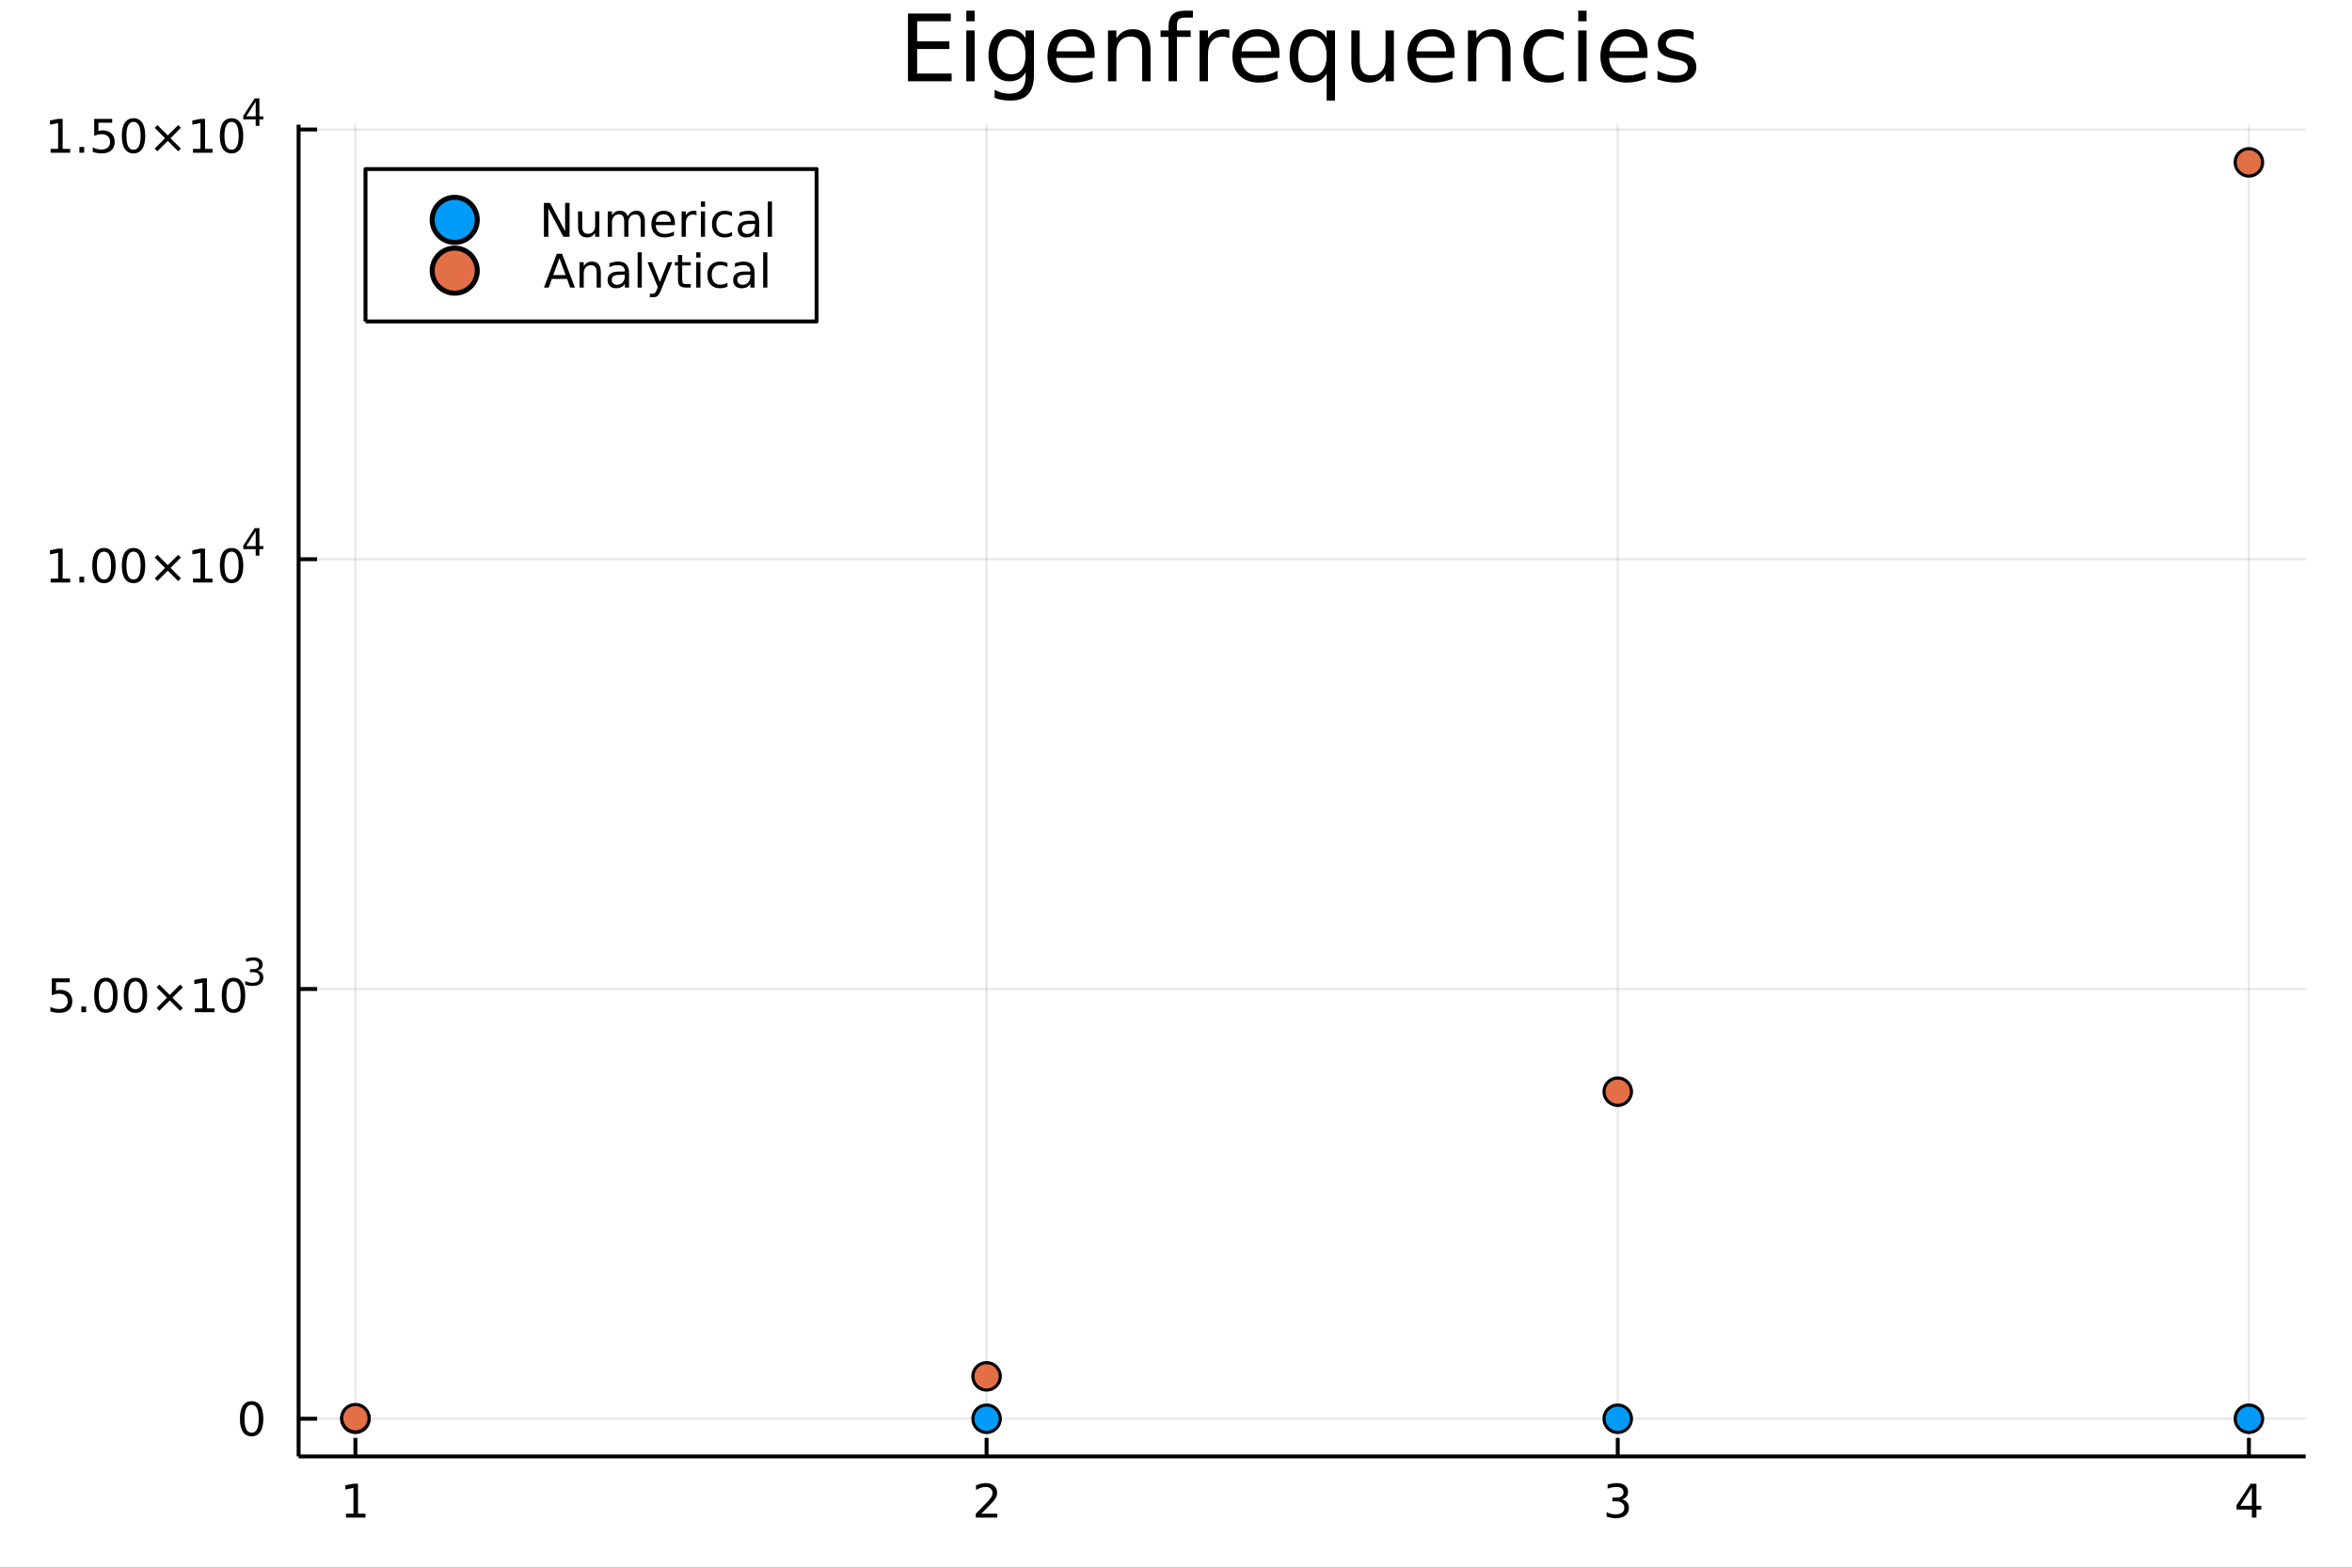 <?xml version="1.0" encoding="utf-8"?>
<svg xmlns="http://www.w3.org/2000/svg" xmlns:xlink="http://www.w3.org/1999/xlink" width="600" height="400" viewBox="0 0 2400 1600">
<rect x="0" y="0" width="2400" height="1600" fill="#333333" stroke="none"/>
<defs>
  <clipPath id="clip130">
    <rect x="0" y="0" width="2400" height="1600"/>
  </clipPath>
</defs>
<path clip-path="url(#clip130)" d="
M0 1600 L2400 1600 L2400 0 L0 0  Z
  " fill="#ffffff" fill-rule="evenodd" fill-opacity="1"/>
<defs>
  <clipPath id="clip131">
    <rect x="480" y="0" width="1681" height="1600"/>
  </clipPath>
</defs>
<path clip-path="url(#clip130)" d="
M304.699 1486.45 L2352.76 1486.45 L2352.76 127.244 L304.699 127.244  Z
  " fill="#ffffff" fill-rule="evenodd" fill-opacity="1"/>
<defs>
  <clipPath id="clip132">
    <rect x="304" y="127" width="2049" height="1360"/>
  </clipPath>
</defs>
<polyline clip-path="url(#clip132)" style="stroke:#000000; stroke-linecap:butt; stroke-linejoin:round; stroke-width:2; stroke-opacity:0.1; fill:none" points="
  362.663,1486.45 362.663,127.244 
  "/>
<polyline clip-path="url(#clip132)" style="stroke:#000000; stroke-linecap:butt; stroke-linejoin:round; stroke-width:2; stroke-opacity:0.1; fill:none" points="
  1006.71,1486.45 1006.71,127.244 
  "/>
<polyline clip-path="url(#clip132)" style="stroke:#000000; stroke-linecap:butt; stroke-linejoin:round; stroke-width:2; stroke-opacity:0.1; fill:none" points="
  1650.75,1486.45 1650.75,127.244 
  "/>
<polyline clip-path="url(#clip132)" style="stroke:#000000; stroke-linecap:butt; stroke-linejoin:round; stroke-width:2; stroke-opacity:0.1; fill:none" points="
  2294.79,1486.45 2294.79,127.244 
  "/>
<polyline clip-path="url(#clip130)" style="stroke:#000000; stroke-linecap:butt; stroke-linejoin:round; stroke-width:4; stroke-opacity:1; fill:none" points="
  304.699,1486.45 2352.76,1486.45 
  "/>
<polyline clip-path="url(#clip130)" style="stroke:#000000; stroke-linecap:butt; stroke-linejoin:round; stroke-width:4; stroke-opacity:1; fill:none" points="
  362.663,1486.45 362.663,1467.55 
  "/>
<polyline clip-path="url(#clip130)" style="stroke:#000000; stroke-linecap:butt; stroke-linejoin:round; stroke-width:4; stroke-opacity:1; fill:none" points="
  1006.71,1486.45 1006.71,1467.55 
  "/>
<polyline clip-path="url(#clip130)" style="stroke:#000000; stroke-linecap:butt; stroke-linejoin:round; stroke-width:4; stroke-opacity:1; fill:none" points="
  1650.75,1486.45 1650.75,1467.55 
  "/>
<polyline clip-path="url(#clip130)" style="stroke:#000000; stroke-linecap:butt; stroke-linejoin:round; stroke-width:4; stroke-opacity:1; fill:none" points="
  2294.79,1486.45 2294.79,1467.55 
  "/>
<path clip-path="url(#clip130)" d="M353.045 1544.91 L360.684 1544.91 L360.684 1518.55 L352.374 1520.21 L352.374 1515.95 L360.638 1514.29 L365.314 1514.29 L365.314 1544.91 L372.952 1544.91 L372.952 1548.85 L353.045 1548.85 L353.045 1544.91 Z" fill="#000000" fill-rule="evenodd" fill-opacity="1" /><path clip-path="url(#clip130)" d="M1001.36 1544.91 L1017.68 1544.91 L1017.68 1548.85 L995.734 1548.85 L995.734 1544.91 Q998.396 1542.16 1002.98 1537.53 Q1007.59 1532.88 1008.77 1531.53 Q1011.01 1529.01 1011.89 1527.27 Q1012.79 1525.51 1012.79 1523.82 Q1012.79 1521.07 1010.85 1519.33 Q1008.93 1517.6 1005.83 1517.6 Q1003.63 1517.6 1001.17 1518.36 Q998.743 1519.13 995.965 1520.68 L995.965 1515.95 Q998.789 1514.82 1001.24 1514.24 Q1003.7 1513.66 1005.73 1513.66 Q1011.1 1513.66 1014.3 1516.35 Q1017.49 1519.03 1017.49 1523.52 Q1017.49 1525.65 1016.68 1527.57 Q1015.9 1529.47 1013.79 1532.07 Q1013.21 1532.74 1010.11 1535.95 Q1007.01 1539.15 1001.36 1544.91 Z" fill="#000000" fill-rule="evenodd" fill-opacity="1" /><path clip-path="url(#clip130)" d="M1655 1530.21 Q1658.35 1530.93 1660.23 1533.2 Q1662.13 1535.47 1662.13 1538.8 Q1662.13 1543.92 1658.61 1546.72 Q1655.09 1549.52 1648.61 1549.52 Q1646.43 1549.52 1644.12 1549.08 Q1641.83 1548.66 1639.37 1547.81 L1639.37 1543.29 Q1641.32 1544.43 1643.63 1545.01 Q1645.95 1545.58 1648.47 1545.58 Q1652.87 1545.58 1655.16 1543.85 Q1657.47 1542.11 1657.47 1538.8 Q1657.47 1535.75 1655.32 1534.03 Q1653.19 1532.3 1649.37 1532.3 L1645.34 1532.3 L1645.34 1528.45 L1649.56 1528.45 Q1653.01 1528.45 1654.83 1527.09 Q1656.66 1525.7 1656.66 1523.11 Q1656.66 1520.45 1654.77 1519.03 Q1652.89 1517.6 1649.37 1517.6 Q1647.45 1517.6 1645.25 1518.01 Q1643.05 1518.43 1640.41 1519.31 L1640.41 1515.14 Q1643.08 1514.4 1645.39 1514.03 Q1647.73 1513.66 1649.79 1513.66 Q1655.11 1513.66 1658.21 1516.09 Q1661.32 1518.5 1661.32 1522.62 Q1661.32 1525.49 1659.67 1527.48 Q1658.03 1529.45 1655 1530.21 Z" fill="#000000" fill-rule="evenodd" fill-opacity="1" /><path clip-path="url(#clip130)" d="M2297.8 1518.36 L2286 1536.81 L2297.8 1536.81 L2297.8 1518.36 M2296.57 1514.29 L2302.45 1514.29 L2302.45 1536.81 L2307.38 1536.81 L2307.38 1540.7 L2302.45 1540.7 L2302.45 1548.85 L2297.8 1548.85 L2297.8 1540.7 L2282.2 1540.7 L2282.2 1536.19 L2296.57 1514.29 Z" fill="#000000" fill-rule="evenodd" fill-opacity="1" /><polyline clip-path="url(#clip132)" style="stroke:#000000; stroke-linecap:butt; stroke-linejoin:round; stroke-width:2; stroke-opacity:0.1; fill:none" points="
  304.699,1447.98 2352.76,1447.98 
  "/>
<polyline clip-path="url(#clip132)" style="stroke:#000000; stroke-linecap:butt; stroke-linejoin:round; stroke-width:2; stroke-opacity:0.1; fill:none" points="
  304.699,1009.37 2352.76,1009.37 
  "/>
<polyline clip-path="url(#clip132)" style="stroke:#000000; stroke-linecap:butt; stroke-linejoin:round; stroke-width:2; stroke-opacity:0.1; fill:none" points="
  304.699,570.763 2352.76,570.763 
  "/>
<polyline clip-path="url(#clip132)" style="stroke:#000000; stroke-linecap:butt; stroke-linejoin:round; stroke-width:2; stroke-opacity:0.1; fill:none" points="
  304.699,132.154 2352.76,132.154 
  "/>
<polyline clip-path="url(#clip130)" style="stroke:#000000; stroke-linecap:butt; stroke-linejoin:round; stroke-width:4; stroke-opacity:1; fill:none" points="
  304.699,1486.45 304.699,127.244 
  "/>
<polyline clip-path="url(#clip130)" style="stroke:#000000; stroke-linecap:butt; stroke-linejoin:round; stroke-width:4; stroke-opacity:1; fill:none" points="
  304.699,1447.98 323.597,1447.98 
  "/>
<polyline clip-path="url(#clip130)" style="stroke:#000000; stroke-linecap:butt; stroke-linejoin:round; stroke-width:4; stroke-opacity:1; fill:none" points="
  304.699,1009.37 323.597,1009.37 
  "/>
<polyline clip-path="url(#clip130)" style="stroke:#000000; stroke-linecap:butt; stroke-linejoin:round; stroke-width:4; stroke-opacity:1; fill:none" points="
  304.699,570.763 323.597,570.763 
  "/>
<polyline clip-path="url(#clip130)" style="stroke:#000000; stroke-linecap:butt; stroke-linejoin:round; stroke-width:4; stroke-opacity:1; fill:none" points="
  304.699,132.154 323.597,132.154 
  "/>
<path clip-path="url(#clip130)" d="M256.755 1433.78 Q253.144 1433.78 251.315 1437.34 Q249.51 1440.88 249.51 1448.01 Q249.51 1455.12 251.315 1458.69 Q253.144 1462.23 256.755 1462.23 Q260.389 1462.23 262.195 1458.69 Q264.023 1455.12 264.023 1448.01 Q264.023 1440.88 262.195 1437.34 Q260.389 1433.78 256.755 1433.78 M256.755 1430.07 Q262.565 1430.07 265.621 1434.68 Q268.699 1439.26 268.699 1448.01 Q268.699 1456.74 265.621 1461.35 Q262.565 1465.93 256.755 1465.93 Q250.945 1465.93 247.866 1461.35 Q244.811 1456.74 244.811 1448.01 Q244.811 1439.26 247.866 1434.68 Q250.945 1430.07 256.755 1430.07 Z" fill="#000000" fill-rule="evenodd" fill-opacity="1" /><path clip-path="url(#clip130)" d="M52.874 998.539 L71.231 998.539 L71.231 1002.47 L57.157 1002.47 L57.157 1010.95 Q58.175 1010.6 59.194 1010.44 Q60.212 1010.25 61.231 1010.25 Q67.018 1010.25 70.397 1013.42 Q73.777 1016.59 73.777 1022.01 Q73.777 1027.59 70.305 1030.69 Q66.833 1033.77 60.513 1033.77 Q58.337 1033.77 56.069 1033.4 Q53.823 1033.03 51.416 1032.29 L51.416 1027.59 Q53.499 1028.72 55.722 1029.28 Q57.944 1029.84 60.421 1029.84 Q64.425 1029.84 66.763 1027.73 Q69.101 1025.62 69.101 1022.01 Q69.101 1018.4 66.763 1016.29 Q64.425 1014.19 60.421 1014.19 Q58.546 1014.19 56.671 1014.6 Q54.819 1015.02 52.874 1015.9 L52.874 998.539 Z" fill="#000000" fill-rule="evenodd" fill-opacity="1" /><path clip-path="url(#clip130)" d="M82.99 1027.22 L87.874 1027.22 L87.874 1033.1 L82.99 1033.1 L82.99 1027.22 Z" fill="#000000" fill-rule="evenodd" fill-opacity="1" /><path clip-path="url(#clip130)" d="M108.059 1001.62 Q104.448 1001.62 102.619 1005.18 Q100.814 1008.72 100.814 1015.85 Q100.814 1022.96 102.619 1026.52 Q104.448 1030.07 108.059 1030.07 Q111.693 1030.07 113.499 1026.52 Q115.328 1022.96 115.328 1015.85 Q115.328 1008.72 113.499 1005.18 Q111.693 1001.62 108.059 1001.62 M108.059 997.914 Q113.869 997.914 116.925 1002.52 Q120.004 1007.1 120.004 1015.85 Q120.004 1024.58 116.925 1029.19 Q113.869 1033.77 108.059 1033.77 Q102.249 1033.77 99.17 1029.19 Q96.115 1024.58 96.115 1015.85 Q96.115 1007.1 99.17 1002.52 Q102.249 997.914 108.059 997.914 Z" fill="#000000" fill-rule="evenodd" fill-opacity="1" /><path clip-path="url(#clip130)" d="M138.221 1001.62 Q134.61 1001.62 132.781 1005.18 Q130.976 1008.72 130.976 1015.85 Q130.976 1022.96 132.781 1026.52 Q134.61 1030.07 138.221 1030.07 Q141.855 1030.07 143.661 1026.52 Q145.49 1022.96 145.49 1015.85 Q145.49 1008.72 143.661 1005.18 Q141.855 1001.62 138.221 1001.62 M138.221 997.914 Q144.031 997.914 147.087 1002.52 Q150.165 1007.1 150.165 1015.85 Q150.165 1024.58 147.087 1029.19 Q144.031 1033.77 138.221 1033.77 Q132.411 1033.77 129.332 1029.19 Q126.277 1024.58 126.277 1015.85 Q126.277 1007.1 129.332 1002.52 Q132.411 997.914 138.221 997.914 Z" fill="#000000" fill-rule="evenodd" fill-opacity="1" /><path clip-path="url(#clip130)" d="M186.554 1007.64 L175.976 1018.26 L186.554 1028.84 L183.8 1031.64 L173.175 1021.02 L162.55 1031.64 L159.818 1028.84 L170.374 1018.26 L159.818 1007.64 L162.55 1004.84 L173.175 1015.46 L183.8 1004.84 L186.554 1007.64 Z" fill="#000000" fill-rule="evenodd" fill-opacity="1" /><path clip-path="url(#clip130)" d="M198.915 1029.16 L206.554 1029.16 L206.554 1002.8 L198.244 1004.46 L198.244 1000.21 L206.508 998.539 L211.184 998.539 L211.184 1029.16 L218.823 1029.16 L218.823 1033.1 L198.915 1033.1 L198.915 1029.16 Z" fill="#000000" fill-rule="evenodd" fill-opacity="1" /><path clip-path="url(#clip130)" d="M238.267 1001.62 Q234.656 1001.62 232.827 1005.18 Q231.022 1008.72 231.022 1015.85 Q231.022 1022.96 232.827 1026.52 Q234.656 1030.07 238.267 1030.07 Q241.901 1030.07 243.707 1026.52 Q245.535 1022.96 245.535 1015.85 Q245.535 1008.72 243.707 1005.18 Q241.901 1001.62 238.267 1001.62 M238.267 997.914 Q244.077 997.914 247.133 1002.52 Q250.211 1007.1 250.211 1015.85 Q250.211 1024.58 247.133 1029.19 Q244.077 1033.77 238.267 1033.77 Q232.457 1033.77 229.378 1029.19 Q226.322 1024.58 226.322 1015.85 Q226.322 1007.1 229.378 1002.52 Q232.457 997.914 238.267 997.914 Z" fill="#000000" fill-rule="evenodd" fill-opacity="1" /><path clip-path="url(#clip130)" d="M262.906 990.548 Q265.634 991.131 267.157 992.974 Q268.699 994.818 268.699 997.526 Q268.699 1001.68 265.841 1003.96 Q262.982 1006.23 257.716 1006.23 Q255.948 1006.23 254.067 1005.88 Q252.205 1005.54 250.211 1004.84 L250.211 1001.17 Q251.791 1002.1 253.672 1002.57 Q255.553 1003.04 257.603 1003.04 Q261.176 1003.04 263.038 1001.63 Q264.919 1000.22 264.919 997.526 Q264.919 995.043 263.17 993.652 Q261.439 992.241 258.336 992.241 L255.064 992.241 L255.064 989.119 L258.487 989.119 Q261.289 989.119 262.775 988.009 Q264.261 986.881 264.261 984.774 Q264.261 982.611 262.718 981.464 Q261.195 980.298 258.336 980.298 Q256.775 980.298 254.988 980.637 Q253.202 980.975 251.058 981.69 L251.058 978.304 Q253.22 977.703 255.101 977.402 Q257.001 977.101 258.675 977.101 Q263.001 977.101 265.521 979.076 Q268.041 981.032 268.041 984.379 Q268.041 986.712 266.706 988.329 Q265.37 989.928 262.906 990.548 Z" fill="#000000" fill-rule="evenodd" fill-opacity="1" /><path clip-path="url(#clip130)" d="M51.663 590.555 L59.302 590.555 L59.302 564.19 L50.992 565.856 L50.992 561.597 L59.256 559.93 L63.932 559.93 L63.932 590.555 L71.571 590.555 L71.571 594.49 L51.663 594.49 L51.663 590.555 Z" fill="#000000" fill-rule="evenodd" fill-opacity="1" /><path clip-path="url(#clip130)" d="M81.015 588.611 L85.899 588.611 L85.899 594.49 L81.015 594.49 L81.015 588.611 Z" fill="#000000" fill-rule="evenodd" fill-opacity="1" /><path clip-path="url(#clip130)" d="M106.084 563.009 Q102.473 563.009 100.645 566.574 Q98.839 570.116 98.839 577.245 Q98.839 584.352 100.645 587.916 Q102.473 591.458 106.084 591.458 Q109.719 591.458 111.524 587.916 Q113.353 584.352 113.353 577.245 Q113.353 570.116 111.524 566.574 Q109.719 563.009 106.084 563.009 M106.084 559.305 Q111.895 559.305 114.95 563.912 Q118.029 568.495 118.029 577.245 Q118.029 585.972 114.95 590.578 Q111.895 595.162 106.084 595.162 Q100.274 595.162 97.196 590.578 Q94.14 585.972 94.14 577.245 Q94.14 568.495 97.196 563.912 Q100.274 559.305 106.084 559.305 Z" fill="#000000" fill-rule="evenodd" fill-opacity="1" /><path clip-path="url(#clip130)" d="M136.246 563.009 Q132.635 563.009 130.807 566.574 Q129.001 570.116 129.001 577.245 Q129.001 584.352 130.807 587.916 Q132.635 591.458 136.246 591.458 Q139.881 591.458 141.686 587.916 Q143.515 584.352 143.515 577.245 Q143.515 570.116 141.686 566.574 Q139.881 563.009 136.246 563.009 M136.246 559.305 Q142.056 559.305 145.112 563.912 Q148.191 568.495 148.191 577.245 Q148.191 585.972 145.112 590.578 Q142.056 595.162 136.246 595.162 Q130.436 595.162 127.357 590.578 Q124.302 585.972 124.302 577.245 Q124.302 568.495 127.357 563.912 Q130.436 559.305 136.246 559.305 Z" fill="#000000" fill-rule="evenodd" fill-opacity="1" /><path clip-path="url(#clip130)" d="M184.579 569.028 L174.001 579.653 L184.579 590.231 L181.825 593.032 L171.2 582.407 L160.575 593.032 L157.843 590.231 L168.399 579.653 L157.843 569.028 L160.575 566.227 L171.2 576.852 L181.825 566.227 L184.579 569.028 Z" fill="#000000" fill-rule="evenodd" fill-opacity="1" /><path clip-path="url(#clip130)" d="M196.94 590.555 L204.579 590.555 L204.579 564.19 L196.269 565.856 L196.269 561.597 L204.533 559.93 L209.209 559.93 L209.209 590.555 L216.848 590.555 L216.848 594.49 L196.94 594.49 L196.94 590.555 Z" fill="#000000" fill-rule="evenodd" fill-opacity="1" /><path clip-path="url(#clip130)" d="M236.292 563.009 Q232.681 563.009 230.852 566.574 Q229.047 570.116 229.047 577.245 Q229.047 584.352 230.852 587.916 Q232.681 591.458 236.292 591.458 Q239.926 591.458 241.732 587.916 Q243.561 584.352 243.561 577.245 Q243.561 570.116 241.732 566.574 Q239.926 563.009 236.292 563.009 M236.292 559.305 Q242.102 559.305 245.158 563.912 Q248.236 568.495 248.236 577.245 Q248.236 585.972 245.158 590.578 Q242.102 595.162 236.292 595.162 Q230.482 595.162 227.403 590.578 Q224.348 585.972 224.348 577.245 Q224.348 568.495 227.403 563.912 Q230.482 559.305 236.292 559.305 Z" fill="#000000" fill-rule="evenodd" fill-opacity="1" /><path clip-path="url(#clip130)" d="M260.913 542.31 L251.321 557.3 L260.913 557.3 L260.913 542.31 M259.916 539 L264.693 539 L264.693 557.3 L268.699 557.3 L268.699 560.46 L264.693 560.46 L264.693 567.08 L260.913 567.08 L260.913 560.46 L248.236 560.46 L248.236 556.792 L259.916 539 Z" fill="#000000" fill-rule="evenodd" fill-opacity="1" /><path clip-path="url(#clip130)" d="M51.663 151.947 L59.302 151.947 L59.302 125.581 L50.992 127.248 L50.992 122.989 L59.256 121.322 L63.932 121.322 L63.932 151.947 L71.571 151.947 L71.571 155.882 L51.663 155.882 L51.663 151.947 Z" fill="#000000" fill-rule="evenodd" fill-opacity="1" /><path clip-path="url(#clip130)" d="M81.015 150.002 L85.899 150.002 L85.899 155.882 L81.015 155.882 L81.015 150.002 Z" fill="#000000" fill-rule="evenodd" fill-opacity="1" /><path clip-path="url(#clip130)" d="M96.131 121.322 L114.487 121.322 L114.487 125.257 L100.413 125.257 L100.413 133.729 Q101.432 133.382 102.45 133.22 Q103.469 133.035 104.487 133.035 Q110.274 133.035 113.654 136.206 Q117.033 139.377 117.033 144.794 Q117.033 150.373 113.561 153.475 Q110.089 156.553 103.77 156.553 Q101.594 156.553 99.325 156.183 Q97.08 155.812 94.672 155.072 L94.672 150.373 Q96.756 151.507 98.978 152.063 Q101.2 152.618 103.677 152.618 Q107.682 152.618 110.02 150.512 Q112.358 148.405 112.358 144.794 Q112.358 141.183 110.02 139.076 Q107.682 136.97 103.677 136.97 Q101.802 136.97 99.927 137.387 Q98.075 137.803 96.131 138.683 L96.131 121.322 Z" fill="#000000" fill-rule="evenodd" fill-opacity="1" /><path clip-path="url(#clip130)" d="M136.246 124.401 Q132.635 124.401 130.807 127.965 Q129.001 131.507 129.001 138.637 Q129.001 145.743 130.807 149.308 Q132.635 152.85 136.246 152.85 Q139.881 152.85 141.686 149.308 Q143.515 145.743 143.515 138.637 Q143.515 131.507 141.686 127.965 Q139.881 124.401 136.246 124.401 M136.246 120.697 Q142.056 120.697 145.112 125.303 Q148.191 129.887 148.191 138.637 Q148.191 147.363 145.112 151.97 Q142.056 156.553 136.246 156.553 Q130.436 156.553 127.357 151.97 Q124.302 147.363 124.302 138.637 Q124.302 129.887 127.357 125.303 Q130.436 120.697 136.246 120.697 Z" fill="#000000" fill-rule="evenodd" fill-opacity="1" /><path clip-path="url(#clip130)" d="M184.579 130.419 L174.001 141.044 L184.579 151.623 L181.825 154.424 L171.2 143.799 L160.575 154.424 L157.843 151.623 L168.399 141.044 L157.843 130.419 L160.575 127.618 L171.2 138.243 L181.825 127.618 L184.579 130.419 Z" fill="#000000" fill-rule="evenodd" fill-opacity="1" /><path clip-path="url(#clip130)" d="M196.94 151.947 L204.579 151.947 L204.579 125.581 L196.269 127.248 L196.269 122.989 L204.533 121.322 L209.209 121.322 L209.209 151.947 L216.848 151.947 L216.848 155.882 L196.94 155.882 L196.94 151.947 Z" fill="#000000" fill-rule="evenodd" fill-opacity="1" /><path clip-path="url(#clip130)" d="M236.292 124.401 Q232.681 124.401 230.852 127.965 Q229.047 131.507 229.047 138.637 Q229.047 145.743 230.852 149.308 Q232.681 152.85 236.292 152.85 Q239.926 152.85 241.732 149.308 Q243.561 145.743 243.561 138.637 Q243.561 131.507 241.732 127.965 Q239.926 124.401 236.292 124.401 M236.292 120.697 Q242.102 120.697 245.158 125.303 Q248.236 129.887 248.236 138.637 Q248.236 147.363 245.158 151.97 Q242.102 156.553 236.292 156.553 Q230.482 156.553 227.403 151.97 Q224.348 147.363 224.348 138.637 Q224.348 129.887 227.403 125.303 Q230.482 120.697 236.292 120.697 Z" fill="#000000" fill-rule="evenodd" fill-opacity="1" /><path clip-path="url(#clip130)" d="M260.913 103.702 L251.321 118.692 L260.913 118.692 L260.913 103.702 M259.916 100.392 L264.693 100.392 L264.693 118.692 L268.699 118.692 L268.699 121.851 L264.693 121.851 L264.693 128.472 L260.913 128.472 L260.913 121.851 L248.236 121.851 L248.236 118.184 L259.916 100.392 Z" fill="#000000" fill-rule="evenodd" fill-opacity="1" /><circle clip-path="url(#clip132)" cx="362.663" cy="1447.97" r="14" fill="#009af9" fill-rule="evenodd" fill-opacity="1" stroke="#000000" stroke-opacity="1" stroke-width="3.2"/>
<circle clip-path="url(#clip132)" cx="1006.71" cy="1447.98" r="14" fill="#009af9" fill-rule="evenodd" fill-opacity="1" stroke="#000000" stroke-opacity="1" stroke-width="3.2"/>
<circle clip-path="url(#clip132)" cx="1650.75" cy="1447.98" r="14" fill="#009af9" fill-rule="evenodd" fill-opacity="1" stroke="#000000" stroke-opacity="1" stroke-width="3.2"/>
<circle clip-path="url(#clip132)" cx="2294.79" cy="1447.98" r="14" fill="#009af9" fill-rule="evenodd" fill-opacity="1" stroke="#000000" stroke-opacity="1" stroke-width="3.2"/>
<circle clip-path="url(#clip132)" cx="362.663" cy="1447.45" r="14" fill="#e26f46" fill-rule="evenodd" fill-opacity="1" stroke="#000000" stroke-opacity="1" stroke-width="3.2"/>
<circle clip-path="url(#clip132)" cx="1006.71" cy="1404.72" r="14" fill="#e26f46" fill-rule="evenodd" fill-opacity="1" stroke="#000000" stroke-opacity="1" stroke-width="3.2"/>
<circle clip-path="url(#clip132)" cx="1650.75" cy="1114.2" r="14" fill="#e26f46" fill-rule="evenodd" fill-opacity="1" stroke="#000000" stroke-opacity="1" stroke-width="3.2"/>
<circle clip-path="url(#clip132)" cx="2294.79" cy="165.712" r="14" fill="#e26f46" fill-rule="evenodd" fill-opacity="1" stroke="#000000" stroke-opacity="1" stroke-width="3.2"/>
<path clip-path="url(#clip130)" d="
M372.968 328.071 L833.237 328.071 L833.237 172.551 L372.968 172.551  Z
  " fill="#ffffff" fill-rule="evenodd" fill-opacity="1"/>
<polyline clip-path="url(#clip130)" style="stroke:#000000; stroke-linecap:butt; stroke-linejoin:round; stroke-width:4; stroke-opacity:1; fill:none" points="
  372.968,328.071 833.237,328.071 833.237,172.551 372.968,172.551 372.968,328.071 
  "/>
<circle clip-path="url(#clip130)" cx="463.993" cy="224.391" r="23" fill="#009af9" fill-rule="evenodd" fill-opacity="1" stroke="#000000" stroke-opacity="1" stroke-width="5.12"/>
<path clip-path="url(#clip130)" d="M555.017 207.111 L561.314 207.111 L576.638 236.023 L576.638 207.111 L581.175 207.111 L581.175 241.671 L574.878 241.671 L559.554 212.759 L559.554 241.671 L555.017 241.671 L555.017 207.111 Z" fill="#000000" fill-rule="evenodd" fill-opacity="1" /><path clip-path="url(#clip130)" d="M589.855 231.439 L589.855 215.745 L594.114 215.745 L594.114 231.277 Q594.114 234.958 595.55 236.81 Q596.985 238.638 599.855 238.638 Q603.304 238.638 605.295 236.439 Q607.309 234.24 607.309 230.444 L607.309 215.745 L611.568 215.745 L611.568 241.671 L607.309 241.671 L607.309 237.689 Q605.758 240.051 603.698 241.208 Q601.661 242.342 598.952 242.342 Q594.485 242.342 592.17 239.564 Q589.855 236.787 589.855 231.439 M600.573 215.12 L600.573 215.12 Z" fill="#000000" fill-rule="evenodd" fill-opacity="1" /><path clip-path="url(#clip130)" d="M640.526 220.722 Q642.123 217.852 644.346 216.486 Q646.568 215.12 649.577 215.12 Q653.628 215.12 655.827 217.967 Q658.026 220.791 658.026 226.023 L658.026 241.671 L653.744 241.671 L653.744 226.162 Q653.744 222.435 652.424 220.629 Q651.105 218.824 648.396 218.824 Q645.086 218.824 643.165 221.023 Q641.244 223.222 641.244 227.018 L641.244 241.671 L636.961 241.671 L636.961 226.162 Q636.961 222.412 635.642 220.629 Q634.322 218.824 631.568 218.824 Q628.304 218.824 626.383 221.046 Q624.461 223.245 624.461 227.018 L624.461 241.671 L620.179 241.671 L620.179 215.745 L624.461 215.745 L624.461 219.773 Q625.92 217.389 627.957 216.254 Q629.994 215.12 632.795 215.12 Q635.619 215.12 637.586 216.555 Q639.577 217.99 640.526 220.722 Z" fill="#000000" fill-rule="evenodd" fill-opacity="1" /><path clip-path="url(#clip130)" d="M688.697 227.643 L688.697 229.727 L669.114 229.727 Q669.392 234.125 671.753 236.439 Q674.137 238.731 678.373 238.731 Q680.827 238.731 683.118 238.129 Q685.433 237.527 687.702 236.324 L687.702 240.351 Q685.41 241.324 683.003 241.833 Q680.595 242.342 678.119 242.342 Q671.915 242.342 668.281 238.731 Q664.67 235.12 664.67 228.963 Q664.67 222.597 668.095 218.87 Q671.544 215.12 677.378 215.12 Q682.609 215.12 685.642 218.5 Q688.697 221.856 688.697 227.643 M684.438 226.393 Q684.392 222.898 682.47 220.815 Q680.572 218.731 677.424 218.731 Q673.859 218.731 671.707 220.745 Q669.577 222.759 669.253 226.416 L684.438 226.393 Z" fill="#000000" fill-rule="evenodd" fill-opacity="1" /><path clip-path="url(#clip130)" d="M710.711 219.727 Q709.993 219.31 709.137 219.125 Q708.304 218.916 707.285 218.916 Q703.674 218.916 701.73 221.277 Q699.808 223.615 699.808 228.014 L699.808 241.671 L695.526 241.671 L695.526 215.745 L699.808 215.745 L699.808 219.773 Q701.151 217.412 703.304 216.278 Q705.456 215.12 708.535 215.12 Q708.975 215.12 709.507 215.19 Q710.04 215.236 710.688 215.352 L710.711 219.727 Z" fill="#000000" fill-rule="evenodd" fill-opacity="1" /><path clip-path="url(#clip130)" d="M715.179 215.745 L719.438 215.745 L719.438 241.671 L715.179 241.671 L715.179 215.745 M715.179 205.653 L719.438 205.653 L719.438 211.046 L715.179 211.046 L715.179 205.653 Z" fill="#000000" fill-rule="evenodd" fill-opacity="1" /><path clip-path="url(#clip130)" d="M747.007 216.74 L747.007 220.722 Q745.201 219.727 743.373 219.24 Q741.567 218.731 739.715 218.731 Q735.572 218.731 733.28 221.37 Q730.989 223.986 730.989 228.731 Q730.989 233.476 733.28 236.115 Q735.572 238.731 739.715 238.731 Q741.567 238.731 743.373 238.245 Q745.201 237.736 747.007 236.74 L747.007 240.676 Q745.225 241.509 743.303 241.926 Q741.405 242.342 739.252 242.342 Q733.396 242.342 729.947 238.662 Q726.498 234.981 726.498 228.731 Q726.498 222.389 729.97 218.754 Q733.465 215.12 739.53 215.12 Q741.498 215.12 743.373 215.537 Q745.248 215.93 747.007 216.74 Z" fill="#000000" fill-rule="evenodd" fill-opacity="1" /><path clip-path="url(#clip130)" d="M766.197 228.639 Q761.035 228.639 759.044 229.819 Q757.053 231 757.053 233.847 Q757.053 236.115 758.535 237.458 Q760.039 238.777 762.609 238.777 Q766.15 238.777 768.28 236.277 Q770.433 233.754 770.433 229.588 L770.433 228.639 L766.197 228.639 M774.692 226.879 L774.692 241.671 L770.433 241.671 L770.433 237.736 Q768.975 240.097 766.799 241.231 Q764.623 242.342 761.475 242.342 Q757.493 242.342 755.132 240.12 Q752.794 237.875 752.794 234.125 Q752.794 229.75 755.711 227.527 Q758.65 225.305 764.461 225.305 L770.433 225.305 L770.433 224.889 Q770.433 221.949 768.488 220.352 Q766.567 218.731 763.072 218.731 Q760.85 218.731 758.743 219.264 Q756.637 219.796 754.692 220.861 L754.692 216.926 Q757.03 216.023 759.229 215.583 Q761.428 215.12 763.512 215.12 Q769.137 215.12 771.914 218.037 Q774.692 220.953 774.692 226.879 Z" fill="#000000" fill-rule="evenodd" fill-opacity="1" /><path clip-path="url(#clip130)" d="M783.465 205.653 L787.724 205.653 L787.724 241.671 L783.465 241.671 L783.465 205.653 Z" fill="#000000" fill-rule="evenodd" fill-opacity="1" /><circle clip-path="url(#clip130)" cx="463.993" cy="276.231" r="23" fill="#e26f46" fill-rule="evenodd" fill-opacity="1" stroke="#000000" stroke-opacity="1" stroke-width="5.12"/>
<path clip-path="url(#clip130)" d="M570.851 263.557 L564.508 280.756 L577.216 280.756 L570.851 263.557 M568.212 258.951 L573.513 258.951 L586.684 293.511 L581.823 293.511 L578.675 284.645 L563.096 284.645 L559.948 293.511 L555.017 293.511 L568.212 258.951 Z" fill="#000000" fill-rule="evenodd" fill-opacity="1" /><path clip-path="url(#clip130)" d="M613.096 277.863 L613.096 293.511 L608.836 293.511 L608.836 278.002 Q608.836 274.321 607.401 272.492 Q605.966 270.664 603.096 270.664 Q599.647 270.664 597.656 272.863 Q595.665 275.062 595.665 278.858 L595.665 293.511 L591.383 293.511 L591.383 267.585 L595.665 267.585 L595.665 271.613 Q597.193 269.275 599.253 268.118 Q601.337 266.96 604.045 266.96 Q608.512 266.96 610.804 269.738 Q613.096 272.492 613.096 277.863 Z" fill="#000000" fill-rule="evenodd" fill-opacity="1" /><path clip-path="url(#clip130)" d="M633.373 280.479 Q628.211 280.479 626.221 281.659 Q624.23 282.84 624.23 285.687 Q624.23 287.955 625.711 289.298 Q627.216 290.617 629.785 290.617 Q633.327 290.617 635.457 288.117 Q637.609 285.594 637.609 281.428 L637.609 280.479 L633.373 280.479 M641.869 278.719 L641.869 293.511 L637.609 293.511 L637.609 289.576 Q636.151 291.937 633.975 293.071 Q631.799 294.182 628.651 294.182 Q624.67 294.182 622.309 291.96 Q619.971 289.715 619.971 285.965 Q619.971 281.59 622.887 279.367 Q625.827 277.145 631.637 277.145 L637.609 277.145 L637.609 276.729 Q637.609 273.789 635.665 272.192 Q633.744 270.571 630.248 270.571 Q628.026 270.571 625.92 271.104 Q623.813 271.636 621.869 272.701 L621.869 268.766 Q624.207 267.863 626.406 267.423 Q628.605 266.96 630.688 266.96 Q636.313 266.96 639.091 269.877 Q641.869 272.793 641.869 278.719 Z" fill="#000000" fill-rule="evenodd" fill-opacity="1" /><path clip-path="url(#clip130)" d="M650.642 257.493 L654.901 257.493 L654.901 293.511 L650.642 293.511 L650.642 257.493 Z" fill="#000000" fill-rule="evenodd" fill-opacity="1" /><path clip-path="url(#clip130)" d="M674.6 295.918 Q672.794 300.548 671.082 301.96 Q669.369 303.372 666.498 303.372 L663.095 303.372 L663.095 299.807 L665.595 299.807 Q667.355 299.807 668.327 298.974 Q669.299 298.14 670.48 295.039 L671.244 293.094 L660.757 267.585 L665.271 267.585 L673.373 287.863 L681.475 267.585 L685.989 267.585 L674.6 295.918 Z" fill="#000000" fill-rule="evenodd" fill-opacity="1" /><path clip-path="url(#clip130)" d="M696.081 260.224 L696.081 267.585 L704.854 267.585 L704.854 270.895 L696.081 270.895 L696.081 284.969 Q696.081 288.141 696.938 289.043 Q697.817 289.946 700.48 289.946 L704.854 289.946 L704.854 293.511 L700.48 293.511 Q695.549 293.511 693.674 291.682 Q691.799 289.83 691.799 284.969 L691.799 270.895 L688.674 270.895 L688.674 267.585 L691.799 267.585 L691.799 260.224 L696.081 260.224 Z" fill="#000000" fill-rule="evenodd" fill-opacity="1" /><path clip-path="url(#clip130)" d="M710.456 267.585 L714.716 267.585 L714.716 293.511 L710.456 293.511 L710.456 267.585 M710.456 257.493 L714.716 257.493 L714.716 262.886 L710.456 262.886 L710.456 257.493 Z" fill="#000000" fill-rule="evenodd" fill-opacity="1" /><path clip-path="url(#clip130)" d="M742.285 268.58 L742.285 272.562 Q740.479 271.567 738.651 271.08 Q736.845 270.571 734.993 270.571 Q730.85 270.571 728.558 273.21 Q726.266 275.826 726.266 280.571 Q726.266 285.316 728.558 287.955 Q730.85 290.571 734.993 290.571 Q736.845 290.571 738.651 290.085 Q740.479 289.576 742.285 288.58 L742.285 292.516 Q740.502 293.349 738.581 293.766 Q736.683 294.182 734.53 294.182 Q728.674 294.182 725.225 290.502 Q721.776 286.821 721.776 280.571 Q721.776 274.229 725.248 270.594 Q728.743 266.96 734.808 266.96 Q736.776 266.96 738.651 267.377 Q740.526 267.77 742.285 268.58 Z" fill="#000000" fill-rule="evenodd" fill-opacity="1" /><path clip-path="url(#clip130)" d="M761.475 280.479 Q756.313 280.479 754.322 281.659 Q752.331 282.84 752.331 285.687 Q752.331 287.955 753.813 289.298 Q755.317 290.617 757.887 290.617 Q761.428 290.617 763.558 288.117 Q765.711 285.594 765.711 281.428 L765.711 280.479 L761.475 280.479 M769.97 278.719 L769.97 293.511 L765.711 293.511 L765.711 289.576 Q764.252 291.937 762.076 293.071 Q759.9 294.182 756.752 294.182 Q752.771 294.182 750.41 291.96 Q748.072 289.715 748.072 285.965 Q748.072 281.59 750.988 279.367 Q753.928 277.145 759.738 277.145 L765.711 277.145 L765.711 276.729 Q765.711 273.789 763.766 272.192 Q761.845 270.571 758.35 270.571 Q756.127 270.571 754.021 271.104 Q751.914 271.636 749.97 272.701 L749.97 268.766 Q752.308 267.863 754.507 267.423 Q756.706 266.96 758.789 266.96 Q764.414 266.96 767.192 269.877 Q769.97 272.793 769.97 278.719 Z" fill="#000000" fill-rule="evenodd" fill-opacity="1" /><path clip-path="url(#clip130)" d="M778.743 257.493 L783.002 257.493 L783.002 293.511 L778.743 293.511 L778.743 257.493 Z" fill="#000000" fill-rule="evenodd" fill-opacity="1" /><path clip-path="url(#clip130)" d="
M304.699 80 L2352.76 80 L2352.76 0 L304.699 0  Z
  " fill="#ffffff" fill-rule="evenodd" fill-opacity="1"/>
<defs>
  <clipPath id="clip133">
    <rect x="304" y="0" width="2049" height="81"/>
  </clipPath>
</defs>
<path clip-path="url(#clip130)" d="M926.508 13.824 L970.211 13.824 L970.211 21.694 L935.859 21.694 L935.859 42.157 L968.776 42.157 L968.776 50.028 L935.859 50.028 L935.859 75.074 L971.044 75.074 L971.044 82.944 L926.508 82.944 L926.508 13.824 Z" fill="#000000" fill-rule="evenodd" fill-opacity="1" /><path clip-path="url(#clip130)" d="M986.044 31.092 L994.563 31.092 L994.563 82.944 L986.044 82.944 L986.044 31.092 M986.044 10.907 L994.563 10.907 L994.563 21.694 L986.044 21.694 L986.044 10.907 Z" fill="#000000" fill-rule="evenodd" fill-opacity="1" /><path clip-path="url(#clip130)" d="M1046.51 56.416 Q1046.51 47.157 1042.66 42.065 Q1038.87 36.972 1031.97 36.972 Q1025.12 36.972 1021.28 42.065 Q1017.48 47.157 1017.48 56.416 Q1017.48 65.629 1021.28 70.722 Q1025.12 75.814 1031.97 75.814 Q1038.87 75.814 1042.66 70.722 Q1046.51 65.629 1046.51 56.416 M1055.03 76.509 Q1055.03 89.749 1049.15 96.185 Q1043.27 102.666 1031.14 102.666 Q1026.65 102.666 1022.66 101.972 Q1018.68 101.324 1014.93 99.935 L1014.93 91.648 Q1018.68 93.685 1022.34 94.657 Q1026 95.629 1029.79 95.629 Q1038.17 95.629 1042.34 91.231 Q1046.51 86.879 1046.51 78.037 L1046.51 73.824 Q1043.87 78.407 1039.75 80.675 Q1035.63 82.944 1029.89 82.944 Q1020.35 82.944 1014.52 75.675 Q1008.68 68.407 1008.68 56.416 Q1008.68 44.379 1014.52 37.111 Q1020.35 29.842 1029.89 29.842 Q1035.63 29.842 1039.75 32.111 Q1043.87 34.379 1046.51 38.963 L1046.51 31.092 L1055.03 31.092 L1055.03 76.509 Z" fill="#000000" fill-rule="evenodd" fill-opacity="1" /><path clip-path="url(#clip130)" d="M1116.92 54.889 L1116.92 59.055 L1077.76 59.055 Q1078.31 67.852 1083.03 72.481 Q1087.8 77.064 1096.28 77.064 Q1101.18 77.064 1105.77 75.861 Q1110.4 74.657 1114.93 72.25 L1114.93 80.305 Q1110.35 82.25 1105.53 83.268 Q1100.72 84.287 1095.77 84.287 Q1083.36 84.287 1076.09 77.064 Q1068.87 69.842 1068.87 57.528 Q1068.87 44.796 1075.72 37.342 Q1082.62 29.842 1094.28 29.842 Q1104.75 29.842 1110.81 36.602 Q1116.92 43.315 1116.92 54.889 M1108.4 52.389 Q1108.31 45.398 1104.47 41.231 Q1100.67 37.065 1094.38 37.065 Q1087.25 37.065 1082.94 41.092 Q1078.68 45.12 1078.03 52.435 L1108.4 52.389 Z" fill="#000000" fill-rule="evenodd" fill-opacity="1" /><path clip-path="url(#clip130)" d="M1174.01 51.648 L1174.01 82.944 L1165.49 82.944 L1165.49 51.926 Q1165.49 44.565 1162.62 40.907 Q1159.75 37.25 1154.01 37.25 Q1147.11 37.25 1143.13 41.648 Q1139.15 46.046 1139.15 53.639 L1139.15 82.944 L1130.58 82.944 L1130.58 31.092 L1139.15 31.092 L1139.15 39.148 Q1142.2 34.472 1146.32 32.157 Q1150.49 29.842 1155.9 29.842 Q1164.84 29.842 1169.42 35.398 Q1174.01 40.907 1174.01 51.648 Z" fill="#000000" fill-rule="evenodd" fill-opacity="1" /><path clip-path="url(#clip130)" d="M1217.25 10.907 L1217.25 17.991 L1209.1 17.991 Q1204.52 17.991 1202.71 19.843 Q1200.95 21.694 1200.95 26.509 L1200.95 31.092 L1214.98 31.092 L1214.98 37.713 L1200.95 37.713 L1200.95 82.944 L1192.39 82.944 L1192.39 37.713 L1184.24 37.713 L1184.24 31.092 L1192.39 31.092 L1192.39 27.481 Q1192.39 18.824 1196.41 14.889 Q1200.44 10.907 1209.19 10.907 L1217.25 10.907 Z" fill="#000000" fill-rule="evenodd" fill-opacity="1" /><path clip-path="url(#clip130)" d="M1254.42 39.055 Q1252.99 38.222 1251.27 37.852 Q1249.61 37.435 1247.57 37.435 Q1240.35 37.435 1236.46 42.157 Q1232.62 46.833 1232.62 55.629 L1232.62 82.944 L1224.05 82.944 L1224.05 31.092 L1232.62 31.092 L1232.62 39.148 Q1235.3 34.426 1239.61 32.157 Q1243.91 29.842 1250.07 29.842 Q1250.95 29.842 1252.02 29.981 Q1253.08 30.074 1254.38 30.305 L1254.42 39.055 Z" fill="#000000" fill-rule="evenodd" fill-opacity="1" /><path clip-path="url(#clip130)" d="M1305.63 54.889 L1305.63 59.055 L1266.46 59.055 Q1267.01 67.852 1271.74 72.481 Q1276.51 77.064 1284.98 77.064 Q1289.89 77.064 1294.47 75.861 Q1299.1 74.657 1303.64 72.25 L1303.64 80.305 Q1299.05 82.25 1294.24 83.268 Q1289.42 84.287 1284.47 84.287 Q1272.06 84.287 1264.79 77.064 Q1257.57 69.842 1257.57 57.528 Q1257.57 44.796 1264.42 37.342 Q1271.32 29.842 1282.99 29.842 Q1293.45 29.842 1299.51 36.602 Q1305.63 43.315 1305.63 54.889 M1297.11 52.389 Q1297.01 45.398 1293.17 41.231 Q1289.38 37.065 1283.08 37.065 Q1275.95 37.065 1271.64 41.092 Q1267.39 45.12 1266.74 52.435 L1297.11 52.389 Z" fill="#000000" fill-rule="evenodd" fill-opacity="1" /><path clip-path="url(#clip130)" d="M1324.7 57.065 Q1324.7 66.463 1328.54 71.833 Q1332.43 77.157 1339.19 77.157 Q1345.95 77.157 1349.84 71.833 Q1353.73 66.463 1353.73 57.065 Q1353.73 47.666 1349.84 42.342 Q1345.95 36.972 1339.19 36.972 Q1332.43 36.972 1328.54 42.342 Q1324.7 47.666 1324.7 57.065 M1353.73 75.166 Q1351.04 79.796 1346.92 82.064 Q1342.85 84.287 1337.11 84.287 Q1327.71 84.287 1321.78 76.787 Q1315.9 69.287 1315.9 57.065 Q1315.9 44.842 1321.78 37.342 Q1327.71 29.842 1337.11 29.842 Q1342.85 29.842 1346.92 32.111 Q1351.04 34.333 1353.73 38.963 L1353.73 31.092 L1362.25 31.092 L1362.25 102.666 L1353.73 102.666 L1353.73 75.166 Z" fill="#000000" fill-rule="evenodd" fill-opacity="1" /><path clip-path="url(#clip130)" d="M1378.91 62.481 L1378.91 31.092 L1387.43 31.092 L1387.43 62.157 Q1387.43 69.518 1390.3 73.222 Q1393.17 76.879 1398.91 76.879 Q1405.81 76.879 1409.79 72.481 Q1413.82 68.083 1413.82 60.49 L1413.82 31.092 L1422.34 31.092 L1422.34 82.944 L1413.82 82.944 L1413.82 74.981 Q1410.72 79.703 1406.6 82.018 Q1402.52 84.287 1397.11 84.287 Q1388.17 84.287 1383.54 78.731 Q1378.91 73.175 1378.91 62.481 M1400.35 29.842 L1400.35 29.842 Z" fill="#000000" fill-rule="evenodd" fill-opacity="1" /><path clip-path="url(#clip130)" d="M1484.24 54.889 L1484.24 59.055 L1445.07 59.055 Q1445.63 67.852 1450.35 72.481 Q1455.12 77.064 1463.59 77.064 Q1468.5 77.064 1473.08 75.861 Q1477.71 74.657 1482.25 72.25 L1482.25 80.305 Q1477.66 82.25 1472.85 83.268 Q1468.03 84.287 1463.08 84.287 Q1450.67 84.287 1443.4 77.064 Q1436.18 69.842 1436.18 57.528 Q1436.18 44.796 1443.03 37.342 Q1449.93 29.842 1461.6 29.842 Q1472.06 29.842 1478.12 36.602 Q1484.24 43.315 1484.24 54.889 M1475.72 52.389 Q1475.62 45.398 1471.78 41.231 Q1467.99 37.065 1461.69 37.065 Q1454.56 37.065 1450.25 41.092 Q1446 45.12 1445.35 52.435 L1475.72 52.389 Z" fill="#000000" fill-rule="evenodd" fill-opacity="1" /><path clip-path="url(#clip130)" d="M1541.32 51.648 L1541.32 82.944 L1532.8 82.944 L1532.8 51.926 Q1532.8 44.565 1529.93 40.907 Q1527.06 37.25 1521.32 37.25 Q1514.42 37.25 1510.44 41.648 Q1506.46 46.046 1506.46 53.639 L1506.46 82.944 L1497.89 82.944 L1497.89 31.092 L1506.46 31.092 L1506.46 39.148 Q1509.51 34.472 1513.63 32.157 Q1517.8 29.842 1523.22 29.842 Q1532.15 29.842 1536.74 35.398 Q1541.32 40.907 1541.32 51.648 Z" fill="#000000" fill-rule="evenodd" fill-opacity="1" /><path clip-path="url(#clip130)" d="M1595.62 33.083 L1595.62 41.046 Q1592.01 39.055 1588.36 38.083 Q1584.74 37.065 1581.04 37.065 Q1572.75 37.065 1568.17 42.342 Q1563.59 47.574 1563.59 57.065 Q1563.59 66.555 1568.17 71.833 Q1572.75 77.064 1581.04 77.064 Q1584.74 77.064 1588.36 76.092 Q1592.01 75.074 1595.62 73.083 L1595.62 80.953 Q1592.06 82.62 1588.22 83.453 Q1584.42 84.287 1580.12 84.287 Q1568.4 84.287 1561.5 76.925 Q1554.61 69.564 1554.61 57.065 Q1554.61 44.379 1561.55 37.111 Q1568.54 29.842 1580.67 29.842 Q1584.61 29.842 1588.36 30.676 Q1592.11 31.463 1595.62 33.083 Z" fill="#000000" fill-rule="evenodd" fill-opacity="1" /><path clip-path="url(#clip130)" d="M1610.44 31.092 L1618.96 31.092 L1618.96 82.944 L1610.44 82.944 L1610.44 31.092 M1610.44 10.907 L1618.96 10.907 L1618.96 21.694 L1610.44 21.694 L1610.44 10.907 Z" fill="#000000" fill-rule="evenodd" fill-opacity="1" /><path clip-path="url(#clip130)" d="M1681.13 54.889 L1681.13 59.055 L1641.97 59.055 Q1642.52 67.852 1647.24 72.481 Q1652.01 77.064 1660.49 77.064 Q1665.39 77.064 1669.98 75.861 Q1674.61 74.657 1679.14 72.25 L1679.14 80.305 Q1674.56 82.25 1669.74 83.268 Q1664.93 84.287 1659.98 84.287 Q1647.57 84.287 1640.3 77.064 Q1633.08 69.842 1633.08 57.528 Q1633.08 44.796 1639.93 37.342 Q1646.83 29.842 1658.49 29.842 Q1668.96 29.842 1675.02 36.602 Q1681.13 43.315 1681.13 54.889 M1672.61 52.389 Q1672.52 45.398 1668.68 41.231 Q1664.88 37.065 1658.59 37.065 Q1651.46 37.065 1647.15 41.092 Q1642.89 45.12 1642.24 52.435 L1672.61 52.389 Z" fill="#000000" fill-rule="evenodd" fill-opacity="1" /><path clip-path="url(#clip130)" d="M1728.17 32.62 L1728.17 40.676 Q1724.56 38.824 1720.67 37.898 Q1716.78 36.972 1712.61 36.972 Q1706.27 36.972 1703.08 38.916 Q1699.93 40.861 1699.93 44.75 Q1699.93 47.713 1702.2 49.426 Q1704.47 51.092 1711.32 52.62 L1714.23 53.268 Q1723.31 55.213 1727.11 58.778 Q1730.95 62.296 1730.95 68.638 Q1730.95 75.861 1725.21 80.074 Q1719.51 84.287 1709.51 84.287 Q1705.35 84.287 1700.81 83.453 Q1696.32 82.666 1691.32 81.046 L1691.32 72.25 Q1696.04 74.703 1700.62 75.953 Q1705.21 77.157 1709.7 77.157 Q1715.72 77.157 1718.96 75.12 Q1722.2 73.037 1722.2 69.287 Q1722.2 65.814 1719.84 63.963 Q1717.52 62.111 1709.61 60.398 L1706.64 59.703 Q1698.73 58.037 1695.21 54.611 Q1691.69 51.139 1691.69 45.12 Q1691.69 37.805 1696.87 33.824 Q1702.06 29.842 1711.6 29.842 Q1716.32 29.842 1720.48 30.537 Q1724.65 31.231 1728.17 32.62 Z" fill="#000000" fill-rule="evenodd" fill-opacity="1" /></svg>
